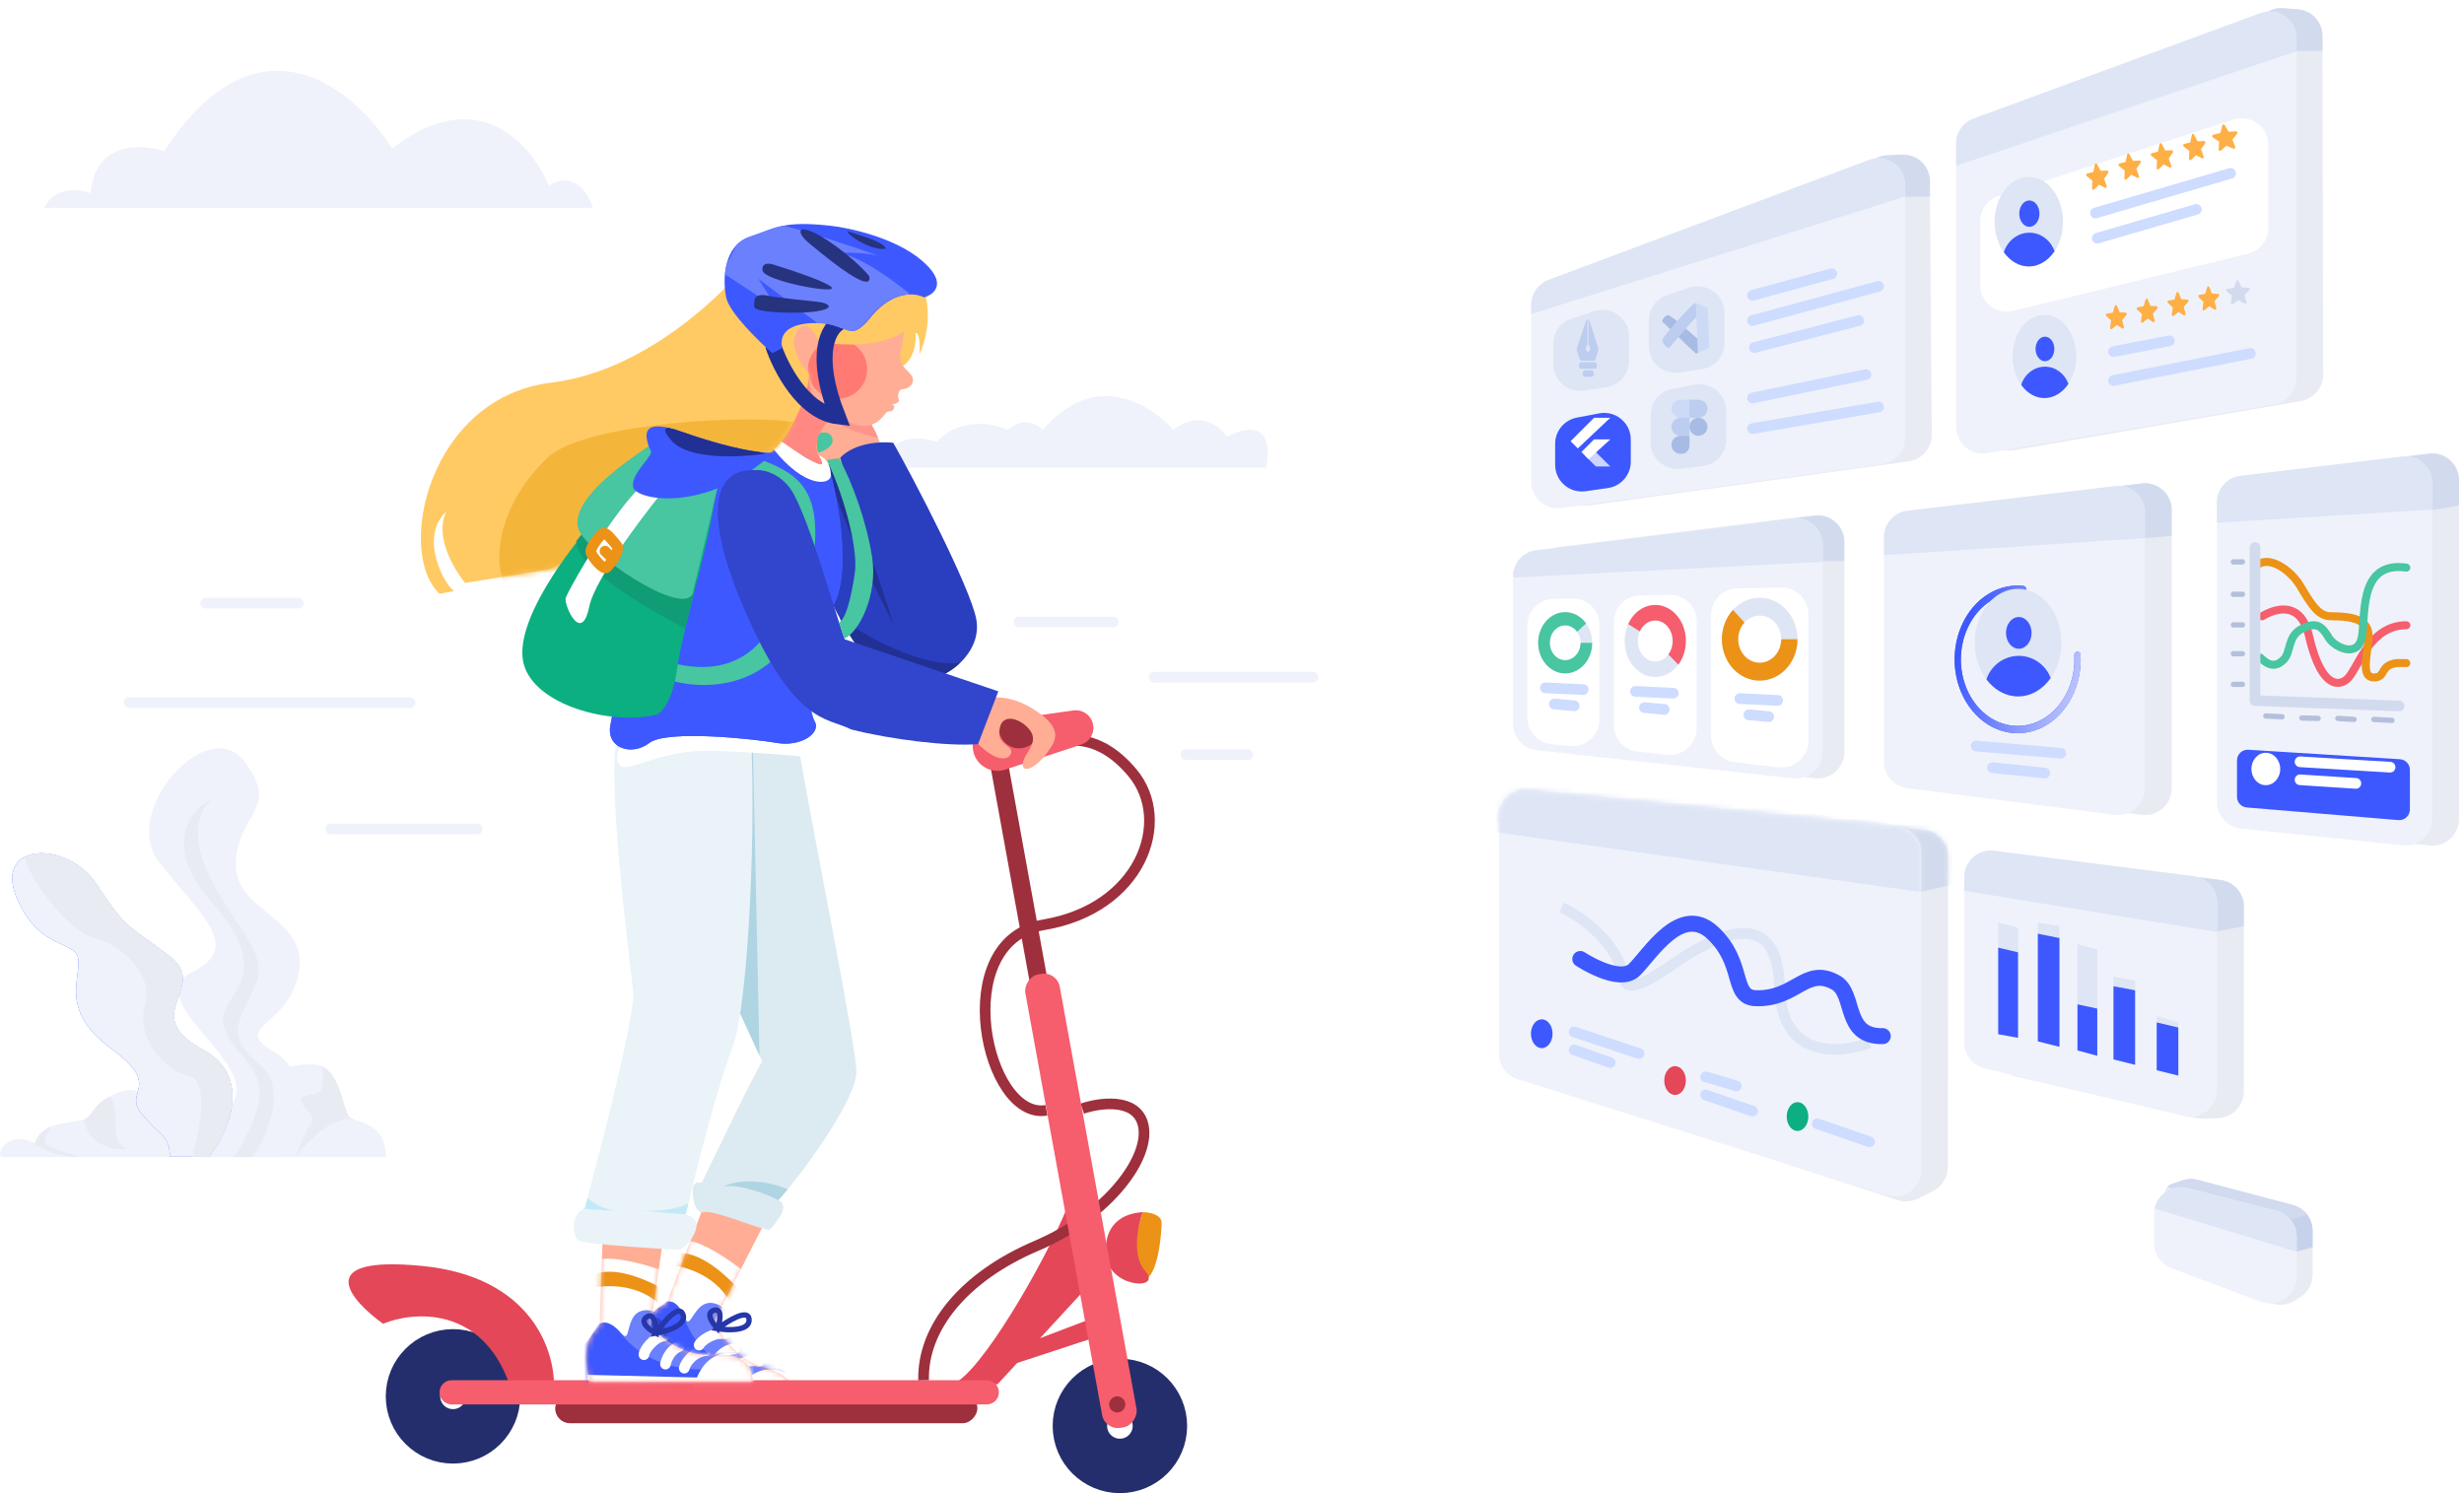 <svg width="462" height="280" viewBox="0 0 462 280" fill="none" xmlns="http://www.w3.org/2000/svg">
<path d="M420.725 204.669V169.981C420.725 167.459 418.846 165.332 416.343 165.02L377.914 160.229C374.816 159.843 372.126 162.358 372.303 165.475L374.113 197.278C374.239 199.498 375.817 201.368 377.984 201.867L411.833 209.655C412.267 209.755 412.713 209.796 413.159 209.778L415.929 209.664C418.609 209.555 420.725 207.35 420.725 204.669Z" fill="#E8EBF2"/>
<path fill-rule="evenodd" clip-rule="evenodd" d="M402.412 163.284C403.146 164.146 411.339 171.14 415.53 174.686L420.726 173.696V169.983C420.726 167.46 418.848 165.333 416.345 165.021L402.412 163.284Z" fill="#D2DBEE"/>
<path d="M415.686 204.424V169.281C415.686 166.764 413.815 164.64 411.319 164.321L373.922 159.547C370.934 159.165 368.289 161.494 368.289 164.507V195.473C368.289 197.786 369.876 199.797 372.125 200.336L409.522 209.287C412.665 210.039 415.686 207.656 415.686 204.424Z" fill="#EFF2FA"/>
<path fill-rule="evenodd" clip-rule="evenodd" d="M415.686 174.771L368.289 167.033V164.506C368.289 161.494 370.934 159.165 373.922 159.547L411.319 164.321C413.815 164.639 415.686 166.764 415.686 169.28V174.771Z" fill="#DEE5F5"/>
<path d="M374.668 172.996L378.383 174.009V194.609L374.668 193.934V172.996Z" fill="#DEE5F5"/>
<path d="M382.098 172.996L386.15 173.671V196.298L382.098 195.285V172.996Z" fill="#DEE5F5"/>
<path d="M389.527 177.048L393.242 178.062V197.986L389.527 196.973V177.048Z" fill="#DEE5F5"/>
<path d="M396.281 183.127L400.334 183.919V199.675L396.281 198.662V183.127Z" fill="#DEE5F5"/>
<path d="M404.386 190.557L408.439 191.707V201.701L404.386 200.688V190.557Z" fill="#DEE5F5"/>
<path fill-rule="evenodd" clip-rule="evenodd" d="M378.379 178.579L374.664 177.705V193.935L378.379 194.611V178.579ZM386.146 175.902L382.094 175.091V195.286L386.146 196.299V175.902ZM393.238 189.135V197.988L389.523 196.975V188.339L393.238 189.135ZM400.33 185.704L396.277 184.944V198.663L400.33 199.676V185.704ZM408.435 192.684V201.702L404.382 200.689V191.73L408.435 192.684Z" fill="#3D58FF"/>
<path d="M433.617 239.029V230.789C433.617 228.521 432.09 226.536 429.897 225.956L412.097 221.244C411.155 220.995 410.161 221.026 409.236 221.334L407.243 221.999C406.294 222.315 405.725 223.283 405.91 224.265L408.033 235.564C408.365 237.331 409.62 238.784 411.321 239.369L425.96 244.402C427.386 244.892 428.957 244.713 430.235 243.913L431.267 243.268C432.729 242.355 433.617 240.752 433.617 239.029Z" fill="#E8EBF2"/>
<path fill-rule="evenodd" clip-rule="evenodd" d="M432.193 227.294L428.891 227.954L430.579 234.708L433.619 233.879V230.79C433.619 229.448 433.084 228.205 432.193 227.294Z" fill="#C6D2EB"/>
<path fill-rule="evenodd" clip-rule="evenodd" d="M432.612 227.783C431.954 226.91 431.011 226.252 429.897 225.957L412.097 221.245C411.155 220.996 410.161 221.027 409.236 221.335L407.243 222C406.864 222.126 406.546 222.356 406.312 222.649L429.903 228.63L432.612 227.783Z" fill="#D1DAEF"/>
<path d="M430.623 239.432V231.893C430.623 229.607 429.073 227.612 426.857 227.048L410.134 222.788C406.973 221.983 403.9 224.371 403.9 227.633V233.121C403.9 235.202 405.188 237.065 407.134 237.799L423.858 244.11C427.128 245.344 430.623 242.928 430.623 239.432Z" fill="#EFF2FA"/>
<path fill-rule="evenodd" clip-rule="evenodd" d="M430.625 234.749L404 226.631C404.549 223.9 407.307 222.064 410.136 222.784L426.859 227.044C429.074 227.608 430.625 229.603 430.625 231.889V234.749Z" fill="#DEE5F5"/>
<path d="M461.064 153.578V90.033C461.064 87.036 458.446 84.712 455.47 85.069L425.133 88.701C422.619 89.001 420.727 91.134 420.727 93.665V150.416C420.727 152.977 422.662 155.123 425.209 155.389L455.546 158.552C458.497 158.859 461.064 156.545 461.064 153.578Z" fill="#E8EBF2"/>
<path fill-rule="evenodd" clip-rule="evenodd" d="M461.057 94.828L456.048 95.663L447.928 85.971L455.463 85.069C458.439 84.713 461.057 87.037 461.057 90.034V94.828Z" fill="#D2DBEE"/>
<path d="M456.021 153.539V90.591C456.021 87.596 453.406 85.273 450.432 85.626L420.094 89.229C417.579 89.527 415.684 91.66 415.684 94.194V150.402C415.684 152.964 417.621 155.112 420.17 155.375L450.507 158.512C453.456 158.817 456.021 156.503 456.021 153.539Z" fill="#EFF2FA"/>
<path fill-rule="evenodd" clip-rule="evenodd" d="M456.019 95.556L415.682 98.019V94.194C415.682 91.66 417.576 89.527 420.092 89.229L450.429 85.626C453.404 85.273 456.019 87.596 456.019 90.591V95.556Z" fill="#DEE5F5"/>
<path d="M424.164 115.562C426.19 114.323 431.323 112.252 432.944 119.276C434.971 128.057 438.01 129.07 440.036 127.381C442.063 125.693 444.089 117.25 451.181 117.25" stroke="#F65D6D" stroke-width="1.5" stroke-linecap="round" stroke-linejoin="round"/>
<path d="M423.488 105.767C425.852 104.304 429.635 107.118 431.256 109.82C433.282 113.197 434.633 115.561 436.997 115.561C442.062 115.561 444.426 116.574 444.089 119.951C443.751 123.328 442.738 127.043 445.102 127.043C447.466 127.043 446.115 124.679 449.492 124.341H451.18" stroke="#EC9216" stroke-width="1.5" stroke-linecap="round" stroke-linejoin="round"/>
<path d="M423.824 123.327C425.738 125.241 427.02 124.859 428.214 123.665C429.565 122.314 428.89 119.275 431.592 117.924C434.293 116.573 435.267 117.296 436.657 119.613C437.67 121.301 441.723 123.327 442.736 119.95C443.749 116.573 441.723 105.091 451.179 106.442" stroke="#48C5A1" stroke-width="1.5" stroke-linecap="round" stroke-linejoin="round"/>
<path d="M422.814 102.663V131.369L449.831 132.382" stroke="#D2DBEE" stroke-width="2" stroke-linecap="round" stroke-linejoin="round"/>
<path d="M418.762 128.33H420.45M418.762 122.589H420.45M418.762 117.186H420.45M418.762 111.445H420.45M418.762 105.366H420.45" stroke="#B4C0DB" stroke-linecap="round"/>
<path d="M424.84 134.258L427.879 134.409M431.594 134.641L434.646 134.716M438.348 134.716L441.388 134.911M445.102 134.911L448.504 135.084" stroke="#B4C0DB" stroke-linecap="round"/>
<g filter="url(#filter0_d_362_1244)">
<path d="M419.438 140.589C419.438 139.436 420.411 138.521 421.562 138.593L449.982 140.369C451.036 140.435 451.858 141.309 451.858 142.365V149.795C451.858 150.965 450.857 151.885 449.691 151.788L421.271 149.42C420.235 149.333 419.438 148.467 419.438 147.427V140.589Z" fill="#3D58FF"/>
</g>
<ellipse cx="424.84" cy="144.202" rx="2.702" ry="3.039" fill="white"/>
<path d="M431.258 142.852L448.143 143.865M431.258 146.229L441.727 146.904" stroke="white" stroke-width="2" stroke-linecap="round"/>
<path d="M407.193 147.84V95.621C407.193 92.624 404.575 90.301 401.6 90.656L362.691 95.307C360.177 95.608 358.284 97.74 358.284 100.272V142.785C358.284 145.298 360.149 147.42 362.64 147.744L401.549 152.799C404.541 153.187 407.193 150.858 407.193 147.84Z" fill="#E8EBF2"/>
<path fill-rule="evenodd" clip-rule="evenodd" d="M407.189 100.487L400.259 101.065L387.088 92.96C388.093 92.686 389.374 92.333 390.715 91.958L401.596 90.657C404.572 90.302 407.189 92.626 407.189 95.622V100.487Z" fill="#D2DBEE"/>
<path d="M402.15 147.846V96.133C402.15 93.138 399.536 90.815 396.562 91.167L357.653 95.78C355.137 96.079 353.241 98.212 353.241 100.746V142.832C353.241 145.347 355.108 147.47 357.602 147.791L396.511 152.805C399.502 153.191 402.15 150.861 402.15 147.846Z" fill="#EFF2FA"/>
<path fill-rule="evenodd" clip-rule="evenodd" d="M402.149 100.912L353.314 104.104L353.24 103.734V100.749C353.24 98.215 355.135 96.082 357.652 95.784L396.561 91.171C399.535 90.818 402.149 93.141 402.149 96.136V100.912Z" fill="#DEE5F5"/>
<g filter="url(#filter1_d_362_1244)">
<path d="M379.927 107.596C379.972 107.233 379.724 106.897 379.361 106.859C377.131 106.626 374.885 107.139 372.887 108.348C370.697 109.673 368.914 111.767 367.79 114.338C366.666 116.908 366.256 119.826 366.618 122.683C366.98 125.54 368.096 128.193 369.809 130.27C371.522 132.347 373.746 133.745 376.171 134.268C378.596 134.791 381.1 134.412 383.332 133.185C385.564 131.958 387.412 129.944 388.618 127.425C389.74 125.083 390.254 122.413 390.104 119.742C390.086 119.411 389.786 119.173 389.458 119.215C389.144 119.255 388.921 119.536 388.938 119.852C389.069 122.252 388.606 124.65 387.598 126.754C386.511 129.024 384.846 130.839 382.835 131.944C380.823 133.05 378.568 133.391 376.383 132.92C374.198 132.449 372.194 131.19 370.65 129.318C369.107 127.446 368.102 125.056 367.776 122.482C367.449 119.908 367.819 117.279 368.832 114.963C369.844 112.646 371.45 110.759 373.424 109.565C375.186 108.499 377.163 108.034 379.132 108.212C379.519 108.247 379.88 107.982 379.927 107.596Z" fill="#3D58FF"/>
<path d="M379.927 107.596C379.972 107.233 379.724 106.897 379.361 106.859C377.131 106.626 374.885 107.139 372.887 108.348C370.697 109.673 368.914 111.767 367.79 114.338C366.666 116.908 366.256 119.826 366.618 122.683C366.98 125.54 368.096 128.193 369.809 130.27C371.522 132.347 373.746 133.745 376.171 134.268C378.596 134.791 381.1 134.412 383.332 133.185C385.564 131.958 387.412 129.944 388.618 127.425C389.74 125.083 390.254 122.413 390.104 119.742C390.086 119.411 389.786 119.173 389.458 119.215C389.144 119.255 388.921 119.536 388.938 119.852C389.069 122.252 388.606 124.65 387.598 126.754C386.511 129.024 384.846 130.839 382.835 131.944C380.823 133.05 378.568 133.391 376.383 132.92C374.198 132.449 372.194 131.19 370.65 129.318C369.107 127.446 368.102 125.056 367.776 122.482C367.449 119.908 367.819 117.279 368.832 114.963C369.844 112.646 371.45 110.759 373.424 109.565C375.186 108.499 377.163 108.034 379.132 108.212C379.519 108.247 379.88 107.982 379.927 107.596Z" fill="url(#paint0_linear_362_1244)"/>
</g>
<ellipse cx="378.389" cy="120.505" rx="8.127" ry="10.089" fill="#DEE5F5"/>
<ellipse cx="378.523" cy="118.686" rx="2.398" ry="2.977" fill="#3D58FF"/>
<path d="M372.455 127.397C373.301 124.835 375.699 122.987 378.524 122.987C381.258 122.987 383.591 124.717 384.506 127.151C383.016 129.262 380.829 130.595 378.391 130.595C376.049 130.595 373.938 129.365 372.455 127.397Z" fill="#3D58FF"/>
<path d="M370.543 139.899L386.415 141.25M373.582 143.952L383.376 144.965" stroke="#CDDCFF" stroke-width="2" stroke-linecap="round"/>
<path d="M435.591 70.259L435.462 6.723C435.456 4.12 433.455 1.957 430.86 1.749L428.13 1.531C427.392 1.472 426.65 1.577 425.958 1.84L375.043 21.154C373.101 21.89 371.816 23.751 371.816 25.828V79.484C371.816 82.583 374.606 84.935 377.661 84.412L431.435 75.197C433.84 74.785 435.596 72.698 435.591 70.259Z" fill="#E8EBF2"/>
<path fill-rule="evenodd" clip-rule="evenodd" d="M435.466 9.546H430.384L427.007 6.507L425.592 1.977L425.957 1.839C426.649 1.576 427.391 1.471 428.129 1.53L430.859 1.748C433.453 1.956 435.455 4.119 435.46 6.722L435.466 9.546Z" fill="#D2DBEE"/>
<path d="M430.557 70.906V7.165C430.557 3.688 427.095 1.272 423.832 2.472L370.048 22.242C368.081 22.965 366.773 24.839 366.773 26.935V80.048C366.773 83.144 369.558 85.496 372.611 84.977L426.394 75.836C428.798 75.427 430.557 73.345 430.557 70.906Z" fill="#EFF2FA"/>
<path fill-rule="evenodd" clip-rule="evenodd" d="M430.555 9.621L366.771 31.087V26.935C366.771 24.839 368.079 22.965 370.046 22.242L423.83 2.472C427.094 1.272 430.555 3.688 430.555 7.165V9.621Z" fill="#DEE5F5"/>
<g filter="url(#filter2_d_362_1244)">
<path d="M371.285 37.493C371.285 35.327 372.68 33.407 374.74 32.738L418.773 18.427C422.004 17.377 425.319 19.785 425.319 23.182V38.713C425.319 41.019 423.742 43.025 421.503 43.571L377.469 54.304C374.321 55.072 371.285 52.687 371.285 49.446V37.493Z" fill="white"/>
</g>
<ellipse cx="380.403" cy="41.576" rx="6.416" ry="8.391" fill="#DEE5F5"/>
<ellipse cx="380.507" cy="40.063" rx="1.893" ry="2.476" fill="#3D58FF"/>
<path d="M375.719 47.305C376.387 45.174 378.28 43.637 380.51 43.637C382.669 43.637 384.511 45.076 385.233 47.101C384.057 48.856 382.33 49.965 380.405 49.965C378.556 49.965 376.89 48.942 375.719 47.305Z" fill="#3D58FF"/>
<ellipse cx="383.332" cy="66.841" rx="5.969" ry="7.805" fill="#DEE5F5"/>
<ellipse cx="383.429" cy="65.433" rx="1.761" ry="2.303" fill="#3D58FF"/>
<path d="M378.975 72.173C379.596 70.19 381.357 68.76 383.432 68.76C385.44 68.76 387.153 70.099 387.825 71.982C386.731 73.615 385.125 74.646 383.334 74.646C381.614 74.646 380.064 73.695 378.975 72.173Z" fill="#3D58FF"/>
<path d="M395.309 32.139C395.266 32.042 395.18 31.982 395.091 31.986L393.865 32.037L393.188 30.778C393.138 30.686 393.049 30.635 392.96 30.648C392.871 30.662 392.8 30.737 392.78 30.84L392.503 32.242L391.317 32.554C391.23 32.577 391.166 32.66 391.154 32.765C391.141 32.87 391.183 32.976 391.261 33.036L392.316 33.852L392.259 35.304C392.255 35.411 392.305 35.513 392.387 35.565C392.431 35.593 392.479 35.602 392.525 35.596C392.564 35.59 392.601 35.571 392.633 35.541L393.561 34.643L394.712 35.228C394.797 35.271 394.892 35.251 394.954 35.178C395.017 35.105 395.035 34.993 395 34.892L394.518 33.521L395.286 32.43C395.343 32.35 395.352 32.236 395.309 32.139Z" fill="#FEAF45"/>
<path d="M401.369 30.259C401.327 30.162 401.241 30.102 401.151 30.106L399.926 30.157L399.249 28.898C399.199 28.806 399.109 28.755 399.02 28.768C398.931 28.781 398.861 28.857 398.84 28.959L398.564 30.362L397.378 30.674C397.291 30.697 397.227 30.78 397.214 30.884C397.202 30.989 397.244 31.096 397.321 31.156L398.376 31.972L398.32 33.424C398.316 33.531 398.366 33.633 398.447 33.685C398.491 33.712 398.539 33.722 398.585 33.715C398.625 33.709 398.662 33.691 398.693 33.661L399.622 32.763L400.773 33.348C400.857 33.391 400.952 33.371 401.015 33.298C401.078 33.225 401.095 33.113 401.06 33.012L400.579 31.64L401.347 30.55C401.403 30.47 401.412 30.356 401.369 30.259Z" fill="#FEAF45"/>
<path d="M407.432 28.326C407.389 28.229 407.303 28.169 407.214 28.173L405.988 28.224L405.311 26.965C405.261 26.872 405.172 26.821 405.083 26.835C404.994 26.848 404.923 26.923 404.903 27.026L404.627 28.428L403.44 28.741C403.353 28.764 403.289 28.846 403.277 28.951C403.264 29.056 403.306 29.163 403.384 29.223L404.439 30.039L404.382 31.491C404.378 31.598 404.428 31.7 404.51 31.751C404.554 31.779 404.602 31.789 404.648 31.782C404.687 31.776 404.725 31.758 404.756 31.727L405.684 30.829L406.835 31.415C406.92 31.457 407.015 31.438 407.078 31.365C407.14 31.292 407.158 31.179 407.123 31.078L406.641 29.707L407.409 28.617C407.466 28.537 407.475 28.423 407.432 28.326Z" fill="#FEAF45"/>
<path d="M413.489 26.594C413.446 26.498 413.36 26.438 413.27 26.441L412.045 26.492L411.368 25.233C411.318 25.141 411.228 25.09 411.139 25.103C411.05 25.117 410.98 25.192 410.959 25.295L410.683 26.697L409.497 27.009C409.41 27.032 409.346 27.115 409.333 27.22C409.321 27.325 409.363 27.432 409.44 27.492L410.495 28.308L410.439 29.76C410.435 29.866 410.485 29.969 410.567 30.02C410.61 30.048 410.659 30.058 410.704 30.051C410.744 30.045 410.781 30.027 410.813 29.996L411.741 29.098L412.892 29.683C412.976 29.726 413.071 29.707 413.134 29.634C413.197 29.56 413.215 29.448 413.179 29.347L412.698 27.976L413.466 26.886C413.522 26.806 413.531 26.691 413.489 26.594Z" fill="#FEAF45"/>
<path d="M419.502 24.773C419.455 24.677 419.359 24.619 419.258 24.624L417.871 24.699L417.13 23.45C417.076 23.358 416.975 23.309 416.874 23.324C416.773 23.339 416.692 23.416 416.667 23.52L416.327 24.932L414.979 25.268C414.88 25.293 414.806 25.377 414.79 25.483C414.774 25.588 414.819 25.695 414.906 25.753L416.083 26.551L415.99 28.008C415.984 28.115 416.038 28.217 416.129 28.267C416.179 28.294 416.233 28.303 416.285 28.295C416.329 28.288 416.372 28.269 416.408 28.238L417.476 27.319L418.766 27.883C418.861 27.924 418.969 27.903 419.041 27.828C419.113 27.754 419.136 27.641 419.098 27.54L418.58 26.175L419.471 25.066C419.536 24.985 419.548 24.87 419.502 24.773Z" fill="#FEAF45"/>
<path d="M398.757 58.786C398.726 58.693 398.652 58.63 398.568 58.625L397.429 58.563L396.914 57.338C396.876 57.248 396.798 57.192 396.714 57.197C396.63 57.201 396.558 57.265 396.53 57.358L396.15 58.632L395.024 58.816C394.941 58.829 394.874 58.9 394.853 58.996C394.833 59.092 394.862 59.195 394.928 59.257L395.833 60.107L395.652 61.446C395.638 61.545 395.676 61.644 395.747 61.699C395.785 61.728 395.828 61.742 395.871 61.739C395.908 61.737 395.945 61.724 395.976 61.699L396.916 60.95L397.93 61.593C398.004 61.641 398.094 61.631 398.158 61.569C398.223 61.507 398.249 61.404 398.226 61.308L397.902 59.995L398.71 59.054C398.769 58.985 398.788 58.88 398.757 58.786Z" fill="#FEAF45"/>
<path d="M404.534 57.584C404.503 57.49 404.429 57.427 404.345 57.423L403.206 57.361L402.691 56.135C402.653 56.045 402.575 55.99 402.491 55.994C402.408 55.999 402.335 56.062 402.308 56.156L401.927 57.43L400.801 57.613C400.718 57.627 400.652 57.698 400.631 57.794C400.61 57.89 400.639 57.992 400.706 58.055L401.61 58.904L401.429 60.244C401.416 60.342 401.453 60.441 401.524 60.496C401.562 60.526 401.606 60.539 401.649 60.537C401.686 60.535 401.722 60.521 401.754 60.496L402.693 59.747L403.707 60.391C403.781 60.438 403.871 60.429 403.936 60.367C404 60.304 404.027 60.202 404.003 60.105L403.679 58.793L404.487 57.851C404.547 57.782 404.565 57.677 404.534 57.584Z" fill="#FEAF45"/>
<path d="M410.319 56.332C410.288 56.239 410.214 56.175 410.131 56.171L408.991 56.109L408.476 54.883C408.438 54.793 408.36 54.738 408.276 54.742C408.193 54.747 408.121 54.81 408.093 54.904L407.712 56.178L406.586 56.361C406.503 56.375 406.437 56.446 406.416 56.542C406.395 56.638 406.425 56.741 406.491 56.803L407.395 57.652L407.214 58.992C407.201 59.09 407.238 59.19 407.309 59.244C407.347 59.274 407.391 59.288 407.434 59.285C407.471 59.283 407.507 59.27 407.539 59.244L408.478 58.495L409.492 59.139C409.567 59.186 409.656 59.177 409.721 59.115C409.786 59.053 409.812 58.95 409.788 58.853L409.464 57.541L410.273 56.6C410.332 56.531 410.35 56.425 410.319 56.332Z" fill="#FEAF45"/>
<path d="M416.085 55.269C416.054 55.175 415.98 55.112 415.896 55.108L414.757 55.046L414.242 53.82C414.204 53.73 414.126 53.675 414.042 53.679C413.958 53.684 413.886 53.747 413.858 53.841L413.478 55.115L412.352 55.298C412.269 55.312 412.202 55.383 412.181 55.479C412.161 55.575 412.19 55.677 412.257 55.74L413.161 56.589L412.98 57.929C412.967 58.027 413.004 58.126 413.075 58.181C413.113 58.211 413.157 58.224 413.2 58.222C413.236 58.22 413.273 58.206 413.305 58.181L414.244 57.432L415.258 58.076C415.332 58.123 415.422 58.114 415.487 58.051C415.551 57.989 415.578 57.887 415.554 57.79L415.23 56.478L416.038 55.536C416.097 55.467 416.116 55.362 416.085 55.269Z" fill="#FEAF45"/>
<path d="M421.814 54.117C421.78 54.024 421.696 53.961 421.602 53.957L420.311 53.904L419.736 52.681C419.693 52.591 419.605 52.537 419.51 52.542C419.415 52.547 419.333 52.611 419.301 52.705L418.86 53.982L417.582 54.173C417.488 54.188 417.412 54.259 417.388 54.355C417.364 54.452 417.396 54.554 417.471 54.616L418.49 55.459L418.275 56.8C418.26 56.899 418.301 56.998 418.381 57.052C418.424 57.082 418.473 57.095 418.522 57.092C418.564 57.09 418.605 57.076 418.642 57.05L419.712 56.294L420.857 56.931C420.941 56.978 421.042 56.968 421.116 56.905C421.19 56.843 421.22 56.74 421.194 56.644L420.837 55.333L421.759 54.385C421.827 54.316 421.849 54.211 421.814 54.117Z" fill="#D2DBEE"/>
<path d="M392.9 39.94L418.229 32.51M393.238 44.668L411.812 39.264" stroke="#CDDCFF" stroke-width="2" stroke-linecap="round"/>
<path d="M396.277 65.943L406.746 63.916M396.277 71.346L421.943 66.281" stroke="#CDDCFF" stroke-width="2" stroke-linecap="round"/>
<path d="M362.202 81.53L361.88 37.901C361.855 34.545 358.596 32.166 355.392 33.165L295.66 51.783C293.571 52.434 292.148 54.368 292.148 56.557V89.843C292.148 92.876 294.826 95.211 297.831 94.797L357.885 86.52C360.373 86.177 362.221 84.042 362.202 81.53Z" fill="#E8EBF2"/>
<path fill-rule="evenodd" clip-rule="evenodd" d="M361.892 36.895H357.107L292.604 54.216C293.133 53.056 294.098 52.115 295.337 51.632L352.271 29.436C352.789 29.233 353.338 29.119 353.895 29.098L356.679 28.991C359.5 28.882 361.851 31.129 361.871 33.952L361.892 36.895Z" fill="#D2DBEE"/>
<path d="M357.195 82.11V34.688C357.195 31.199 353.712 28.782 350.443 30.005L290.357 52.483C288.404 53.214 287.109 55.081 287.109 57.166V90.323C287.109 93.353 289.784 95.687 292.786 95.277L352.872 87.064C355.349 86.725 357.195 84.609 357.195 82.11Z" fill="#EFF2FA"/>
<path fill-rule="evenodd" clip-rule="evenodd" d="M287.202 58.853L357.108 36.902L357.196 36.449V34.688C357.196 31.198 353.712 28.782 350.444 30.004L290.357 52.483C288.404 53.214 287.109 55.08 287.109 57.166V58.899L287.202 58.853Z" fill="#DEE5F5"/>
<path d="M291.25 64.48C291.25 62.328 292.627 60.417 294.669 59.736L298.853 58.342C302.09 57.262 305.434 59.672 305.434 63.085V67.684C305.434 70.172 303.604 72.282 301.141 72.633L296.957 73.231C293.945 73.662 291.25 71.324 291.25 68.281V64.48Z" fill="#DEE5F5"/>
<g filter="url(#filter3_d_362_1244)">
<path d="M291.59 81.224C291.59 78.823 293.296 76.761 295.654 76.312L299.838 75.515C302.919 74.928 305.774 77.29 305.774 80.427V84.57C305.774 87.058 303.944 89.168 301.481 89.519L297.297 90.117C294.285 90.547 291.59 88.21 291.59 85.167V81.224Z" fill="#3D58FF"/>
</g>
<path d="M299.214 87.466L297.188 85.439L298.876 84.426L301.915 87.466H299.214Z" fill="#CDD4FF"/>
<path d="M298.877 78.348L294.486 82.738L295.837 84.089L301.916 78.348H298.877Z" fill="white"/>
<path d="M296.513 84.764L298.877 82.4H301.916L297.863 86.115L296.513 84.764Z" fill="white"/>
<path d="M309.15 60.09C309.15 57.938 310.528 56.027 312.569 55.347L316.753 53.952C319.991 52.873 323.334 55.283 323.334 58.696V64.307C323.334 66.796 321.504 68.905 319.041 69.257L314.857 69.855C311.845 70.285 309.15 67.948 309.15 64.905V60.09Z" fill="#DEE5F5"/>
<path d="M311.765 60.427C311.389 60.171 312.11 59.244 312.721 59.097C313.268 58.966 317.154 62.596 319.378 64.487L319.448 64.816L318.963 65.627L318.052 66.343C316.079 64.623 312.241 60.751 311.765 60.427Z" fill="#A8BBE4"/>
<path d="M313.06 65.175C312.762 65.526 311.739 64.499 311.71 63.825C311.683 63.221 315.531 58.903 317.64 56.895L317.953 56.881L318.967 58.527C317.057 60.301 313.438 64.731 313.06 65.175Z" fill="#BDCDF0"/>
<path d="M317.969 57.219C317.957 56.949 317.745 56.891 317.641 56.895C317.88 56.615 319.441 57.38 320.192 57.798L320.517 65.22L318.055 66.342C318.055 66.342 318.358 66.104 318.353 65.991L317.969 57.219Z" fill="#CDDAF6"/>
<path d="M309.49 77.847C309.49 75.447 311.196 73.385 313.555 72.936L317.738 72.139C320.82 71.552 323.674 73.914 323.674 77.05V82.44C323.674 84.973 321.78 87.106 319.265 87.405L315.081 87.903C312.107 88.258 309.49 85.934 309.49 82.939V77.847Z" fill="#DEE5F5"/>
<rect x="313.396" y="74.971" width="6.079" height="3.377" rx="1.689" fill="#CDDAF6"/>
<path d="M313.396 80.037C313.396 79.104 314.152 78.348 315.085 78.348H316.774V81.725H315.085C314.152 81.725 313.396 80.969 313.396 80.037Z" fill="#BDCDF0"/>
<path d="M320.154 76.659C320.154 75.727 319.398 74.971 318.466 74.971H316.777V78.348H318.466C319.398 78.348 320.154 77.592 320.154 76.659Z" fill="#BDCDF0"/>
<path d="M313.396 83.413C313.396 82.48 314.152 81.724 315.085 81.724H316.774V83.567C316.774 84.414 316.086 85.102 315.239 85.102H315.085C314.152 85.102 313.396 84.346 313.396 83.413Z" fill="#A7BBE4"/>
<circle cx="318.462" cy="80.037" r="1.689" fill="#A7BBE4"/>
<path d="M297.641 59.863C297.534 59.896 297.441 60.002 297.39 60.153L295.687 65.221C295.629 65.394 295.628 65.599 295.685 65.772L296.183 67.294C296.25 67.501 296.389 67.632 296.54 67.632H298.834C298.989 67.632 299.131 67.494 299.196 67.278L299.658 65.759C299.709 65.593 299.707 65.4 299.655 65.235L298.04 60.164C297.999 60.034 297.927 59.936 297.841 59.887V64.752C298.013 64.82 298.14 65.059 298.14 65.343C298.14 65.68 297.962 65.954 297.741 65.954C297.52 65.954 297.342 65.68 297.342 65.343C297.342 65.059 297.469 64.82 297.641 64.752V59.863Z" fill="#BDCDF0"/>
<path d="M296.044 68.547C296.044 68.21 296.222 67.937 296.443 67.937H299.039C299.26 67.937 299.438 68.21 299.438 68.547C299.438 68.884 299.26 69.157 299.039 69.157H296.443C296.222 69.157 296.044 68.884 296.044 68.547Z" fill="#BDCDF0"/>
<path d="M296.737 70.059C296.737 69.722 296.916 69.449 297.137 69.449H298.435C298.655 69.449 298.834 69.722 298.834 70.059C298.834 70.396 298.655 70.669 298.435 70.669H297.137C296.916 70.669 296.737 70.396 296.737 70.059Z" fill="#BDCDF0"/>
<path d="M328.594 60.112L352.233 53.695M328.931 65.177L348.519 60.112M328.594 74.633L349.869 70.243M328.594 80.374L352.233 76.322M328.594 55.384L343.453 51.331" stroke="#CDDCFF" stroke-width="2" stroke-linecap="round"/>
<path d="M345.82 140.977V101.57C345.82 98.563 343.186 96.236 340.202 96.608L292.116 102.599C289.613 102.911 287.734 105.038 287.734 107.56V135.628C287.734 138.176 289.65 140.316 292.182 140.598L340.268 145.947C343.23 146.276 345.82 143.958 345.82 140.977Z" fill="#E8EBF2"/>
<path fill-rule="evenodd" clip-rule="evenodd" d="M329.556 98.036L340.212 96.733C343.192 96.369 345.818 98.694 345.818 101.696V105.226H341.582C338.293 103.297 332.78 100.032 329.556 98.036Z" fill="#D2DBEE"/>
<path d="M341.768 140.985V102.235C341.768 99.232 339.139 96.906 336.158 97.272L288.072 103.183C285.565 103.491 283.682 105.62 283.682 108.146V135.707C283.682 138.258 285.601 140.399 288.136 140.677L336.222 145.955C339.182 146.28 341.768 143.962 341.768 140.985Z" fill="#EFF2FA"/>
<path fill-rule="evenodd" clip-rule="evenodd" d="M341.766 105.348L283.803 108.306L283.701 107.697C283.912 105.376 285.717 103.481 288.071 103.191L336.156 97.281C339.137 96.915 341.766 99.241 341.766 102.244V105.348Z" fill="#DEE5F5"/>
<g filter="url(#filter4_d_362_1244)">
<path d="M286.383 115.31C286.383 112.597 288.545 110.38 291.256 110.311L294.765 110.222C297.575 110.151 299.891 112.41 299.891 115.221V132.926C299.891 135.887 297.331 138.2 294.385 137.9L290.877 137.543C288.324 137.283 286.383 135.134 286.383 132.569V115.31Z" fill="white"/>
<path d="M298.539 118.535C298.539 117.039 298.024 115.601 297.103 114.529C296.181 113.457 294.927 112.836 293.607 112.796C292.287 112.757 291.006 113.303 290.036 114.319C289.066 115.334 288.485 116.739 288.415 118.233C288.346 119.728 288.794 121.194 289.664 122.319C290.534 123.444 291.758 124.14 293.074 124.258C294.391 124.376 295.695 123.907 296.711 122.951C297.727 121.995 298.373 120.627 298.511 119.139L296.342 118.879C296.263 119.726 295.895 120.505 295.317 121.049C294.739 121.594 293.996 121.861 293.246 121.794C292.497 121.726 291.8 121.33 291.305 120.69C290.809 120.049 290.554 119.214 290.594 118.363C290.633 117.512 290.964 116.713 291.517 116.135C292.069 115.556 292.798 115.245 293.55 115.268C294.301 115.29 295.015 115.644 295.54 116.255C296.064 116.865 296.358 117.683 296.358 118.535H298.539Z" fill="#DEE5F5"/>
<path d="M298.539 118.535C298.539 119.888 298.118 121.198 297.349 122.233C296.58 123.268 295.513 123.962 294.337 124.192C293.16 124.423 291.95 124.175 290.919 123.493C289.888 122.81 289.103 121.737 288.702 120.462C288.301 119.188 288.311 117.794 288.728 116.526C289.146 115.259 289.946 114.199 290.986 113.535C292.026 112.87 293.239 112.643 294.412 112.894C295.586 113.144 296.643 113.857 297.398 114.905L295.708 116.468C295.278 115.871 294.676 115.466 294.008 115.323C293.34 115.18 292.649 115.31 292.057 115.688C291.465 116.066 291.01 116.67 290.772 117.391C290.534 118.113 290.529 118.907 290.757 119.632C290.985 120.358 291.432 120.969 292.019 121.358C292.606 121.746 293.295 121.887 293.965 121.756C294.635 121.625 295.242 121.23 295.68 120.641C296.118 120.051 296.358 119.306 296.358 118.535H298.539Z" fill="#48C5A1"/>
<path d="M289.76 126.978L296.852 127.315M291.448 130.017L295.163 130.355" stroke="#CDDCFF" stroke-width="2" stroke-linecap="round"/>
</g>
<g filter="url(#filter5_d_362_1244)">
<path d="M302.592 114.666C302.592 111.951 304.759 109.731 307.474 109.668L313.009 109.537C315.815 109.471 318.126 111.728 318.126 114.536V134.575C318.126 137.551 315.544 139.868 312.586 139.546L307.051 138.945C304.514 138.669 302.592 136.526 302.592 133.974V114.666Z" fill="white"/>
<path d="M316.099 118.198C316.099 116.437 315.515 114.747 314.471 113.485C313.427 112.224 312.005 111.493 310.509 111.446C309.013 111.4 307.561 112.043 306.462 113.237C305.363 114.432 304.704 116.085 304.625 117.843C304.546 119.601 305.054 121.326 306.041 122.65C307.027 123.974 308.414 124.792 309.905 124.931C311.397 125.07 312.876 124.518 314.027 123.393C315.178 122.268 315.91 120.659 316.067 118.908L313.609 118.602C313.519 119.599 313.102 120.515 312.447 121.156C311.792 121.796 310.95 122.111 310.1 122.032C309.251 121.952 308.461 121.486 307.9 120.733C307.338 119.979 307.049 118.997 307.094 117.996C307.139 116.995 307.514 116.054 308.14 115.374C308.766 114.693 309.593 114.327 310.444 114.354C311.296 114.38 312.105 114.797 312.7 115.515C313.294 116.233 313.627 117.196 313.627 118.198H316.099Z" fill="#DEE5F5"/>
<path d="M305.287 115.031C305.667 114.191 306.193 113.454 306.831 112.869C307.469 112.284 308.206 111.865 308.991 111.638C309.777 111.411 310.595 111.383 311.391 111.554C312.187 111.725 312.943 112.092 313.61 112.631C314.276 113.17 314.839 113.869 315.26 114.682C315.681 115.495 315.952 116.403 316.054 117.347C316.155 118.291 316.087 119.25 315.851 120.161C315.616 121.072 315.22 121.914 314.689 122.632L312.824 120.722C313.126 120.314 313.352 119.834 313.486 119.316C313.62 118.797 313.659 118.251 313.601 117.714C313.543 117.176 313.389 116.659 313.149 116.196C312.909 115.733 312.589 115.336 312.209 115.029C311.83 114.722 311.399 114.513 310.946 114.415C310.493 114.318 310.027 114.334 309.58 114.463C309.133 114.592 308.713 114.831 308.35 115.164C307.987 115.497 307.687 115.916 307.471 116.395L305.287 115.031Z" fill="#F65D6D"/>
<path d="M306.645 127.653L313.736 127.99M308.333 130.692L312.048 131.03" stroke="#CDDCFF" stroke-width="2" stroke-linecap="round"/>
</g>
<g filter="url(#filter6_d_362_1244)">
<path d="M320.826 113.343C320.826 110.622 323.002 108.401 325.722 108.344L333.958 108.172C336.76 108.114 339.062 110.369 339.062 113.171V136.907C339.062 139.894 336.461 142.214 333.494 141.874L325.257 140.932C322.733 140.642 320.826 138.505 320.826 135.964V113.343Z" fill="white"/>
<path d="M337.035 117.86C337.035 115.836 336.314 113.891 335.024 112.441C333.734 110.99 331.978 110.149 330.13 110.096C328.282 110.042 326.488 110.781 325.131 112.155C323.773 113.529 322.959 115.43 322.861 117.451C322.764 119.473 323.391 121.457 324.61 122.979C325.828 124.502 327.541 125.444 329.384 125.603C331.227 125.763 333.054 125.128 334.476 123.835C335.897 122.541 336.802 120.69 336.996 118.677L333.959 118.325C333.848 119.471 333.333 120.525 332.524 121.262C331.714 121.998 330.674 122.36 329.625 122.269C328.576 122.178 327.6 121.642 326.907 120.775C326.213 119.908 325.856 118.779 325.911 117.628C325.967 116.476 326.43 115.394 327.203 114.612C327.976 113.83 328.998 113.409 330.05 113.439C331.102 113.47 332.102 113.949 332.836 114.775C333.57 115.6 333.981 116.707 333.981 117.86H337.035Z" fill="#DEE5F5"/>
<path d="M337.035 117.86C337.035 119.138 336.748 120.395 336.198 121.522C335.648 122.648 334.853 123.609 333.883 124.318C332.914 125.028 331.799 125.465 330.639 125.59C329.478 125.715 328.307 125.525 327.229 125.036C326.152 124.547 325.201 123.775 324.461 122.788C323.721 121.8 323.215 120.628 322.988 119.376C322.76 118.123 322.818 116.828 323.157 115.605C323.495 114.383 324.104 113.271 324.929 112.368L327.088 114.733C326.619 115.247 326.272 115.881 326.08 116.576C325.887 117.272 325.854 118.01 325.983 118.723C326.113 119.436 326.401 120.104 326.822 120.666C327.243 121.228 327.785 121.668 328.398 121.946C329.012 122.224 329.678 122.333 330.339 122.261C331 122.19 331.635 121.941 332.187 121.537C332.739 121.133 333.191 120.586 333.504 119.945C333.817 119.303 333.981 118.587 333.981 117.86H337.035Z" fill="#EC9216"/>
<path d="M326.229 129.004L333.32 129.342M327.917 132.044L331.632 132.381" stroke="#CDDCFF" stroke-width="2" stroke-linecap="round"/>
</g>
<path d="M365.212 218.88L365.258 160.625C365.26 158.047 363.302 155.89 360.735 155.644L287.127 148.585C284.007 148.286 281.385 150.898 281.671 154.019L285.799 199.06C285.981 201.049 287.33 202.739 289.23 203.358L355.83 225.047C357.079 225.454 358.439 225.353 359.614 224.765L362.448 223.348C364.14 222.502 365.21 220.772 365.212 218.88Z" fill="#E8EBF2"/>
<mask id="mask0_362_1244" style="mask-type:alpha" maskUnits="userSpaceOnUse" x="281" y="148" width="85" height="78">
<path d="M365.161 218.873L365.207 160.624C365.209 158.046 363.25 155.888 360.683 155.643L286.791 148.581C283.671 148.283 281.049 150.896 281.336 154.016L285.479 199.055C285.662 201.046 287.013 202.736 288.914 203.353L355.759 225.049C357.005 225.453 358.36 225.353 359.533 224.768L362.391 223.344C364.087 222.499 365.159 220.768 365.161 218.873Z" fill="#E8EBF2"/>
</mask>
<g mask="url(#mask0_362_1244)">
<path d="M365.887 165.906L360.146 167.256L280.109 154.086L283.486 145.981L366.225 154.086L365.887 165.906Z" fill="#D2DBEE"/>
</g>
<path d="M360.221 219.405V159.912C360.221 157.341 358.271 155.189 355.712 154.937L286.55 148.109C283.608 147.818 281.059 150.129 281.059 153.084V197.599C281.059 199.782 282.474 201.712 284.555 202.368L353.717 224.174C356.939 225.19 360.221 222.784 360.221 219.405Z" fill="#EFF2FA"/>
<mask id="mask1_362_1244" style="mask-type:alpha" maskUnits="userSpaceOnUse" x="281" y="148" width="80" height="77">
<path d="M360.221 219.405V159.913C360.221 157.341 358.271 155.189 355.712 154.937L286.55 148.109C283.608 147.818 281.059 150.129 281.059 153.084V197.599C281.059 199.782 282.474 201.712 284.555 202.368L353.717 224.174C356.939 225.19 360.221 222.784 360.221 219.405Z" fill="#EFF2FA"/>
</mask>
<g mask="url(#mask1_362_1244)">
<path d="M364.873 167.932L278.42 155.775L281.122 145.306L364.873 155.775V167.932Z" fill="#DEE5F5"/>
</g>
<path d="M292.797 170.206C296.512 171.782 303.356 176.783 304.617 183.714C305.292 187.429 314.073 180.337 316.436 178.987C319.369 177.311 333.322 168.18 333.66 185.065C333.93 198.574 345.029 197.673 350.545 195.534" stroke="#DEE5F5" stroke-width="2"/>
<g filter="url(#filter7_d_362_1244)">
<path d="M293.305 176.833C293.305 176.833 300.58 181.651 303.437 178.86C306.384 175.98 312.147 166.279 318.181 171.972C324.215 177.666 321.535 184.054 326.231 184.187C333.778 184.401 335.525 178.109 341.18 181.239C344.966 183.334 342.534 191.468 350.016 191.297" stroke="#3D58FF" stroke-width="3" stroke-linecap="round" stroke-linejoin="round"/>
</g>
<ellipse cx="289.079" cy="193.845" rx="2.026" ry="2.702" fill="#3D58FF"/>
<path d="M295.158 193.508L307.316 197.561M295.158 196.885L301.912 199.249M319.811 201.951C320.081 201.951 323.751 203.076 325.552 203.639M319.811 205.328L328.591 208.367M340.749 210.731L350.542 214.108" stroke="#CDDCFF" stroke-width="2" stroke-linecap="round"/>
<ellipse cx="314.073" cy="202.626" rx="2.026" ry="2.702" fill="#E44758"/>
<ellipse cx="337.036" cy="209.38" rx="2.026" ry="2.702" fill="#0CAF80"/>
<path d="M230.079 81.889C237.945 77.856 238.231 84.074 237.39 87.688L166.043 87.688C166.648 81.234 172.682 81.805 175.623 82.898C180.061 78.057 186.38 79.368 188.985 80.629C191.809 78.007 194.532 79.536 195.54 80.629C205.221 69.133 215.877 75.839 219.995 80.629C224.835 76.797 228.734 79.872 230.079 81.889Z" fill="#EFF2FA"/>
<circle r="7.5" transform="matrix(-1 0 0 1 209.982 267.395)" stroke="#242E6C" stroke-width="10.211"/>
<circle r="7.5" transform="matrix(-1 0 0 1 84.936 261.849)" stroke="#242E6C" stroke-width="10.211"/>
<path d="M200.151 226.301C195.865 236.806 183.511 258.168 178.469 259.58C173.427 260.991 182.923 259.58 187.041 259.58L190.719 255.591L206.201 250.504L205.445 246.974L195.007 250.941L204.941 240.167L200.151 226.301Z" fill="#E44758"/>
<rect width="3.367" height="122.757" rx="1.683" transform="matrix(-0.984 0.179 0.179 0.984 188.057 137.811)" fill="#9D303C"/>
<path d="M133.997 247.636L144.533 226.995L132.677 224.265L124.934 244.531C120.519 246.216 119.986 251.453 119.914 253.738L148.773 263.625C149.76 259.965 148.342 257.881 142.537 256.158C137.892 254.78 134.908 249.903 133.997 247.636Z" fill="#FFAD95"/>
<mask id="mask2_362_1244" style="mask-type:alpha" maskUnits="userSpaceOnUse" x="119" y="224" width="31" height="40">
<path d="M133.997 247.636L144.533 226.995L132.677 224.265L124.934 244.531C120.519 246.216 119.986 251.453 119.914 253.738L148.773 263.625C149.76 259.965 148.342 257.881 142.537 256.158C137.892 254.78 134.908 249.903 133.997 247.636Z" fill="#FFAD95"/>
</mask>
<g mask="url(#mask2_362_1244)">
<path d="M127.986 232.518C131.622 232.484 137.756 236.931 140.368 239.158L134.123 251.942L120.659 250.794C121.586 244.716 124.35 232.551 127.986 232.518Z" fill="white"/>
<path d="M127.405 234.984C131.934 234.83 137.274 240.142 139.378 242.817L136.973 244.391C134.59 239.524 129.056 237.682 126.588 237.369L127.405 234.984Z" fill="#EC9216"/>
<path d="M128.34 247.031C127.09 243.832 125.443 243.818 124.775 244.211L120.844 247.128L118.393 254.283L150.516 264.756C150.079 262.918 149.191 259.132 149.131 258.685C149.071 258.238 139.488 251.828 134.704 248.679C133.103 249.463 129.589 250.231 128.34 247.031Z" fill="#3D58FF"/>
<path d="M125.278 250.822C125.75 252.007 131.33 256.536 134.06 258.652L121.123 257.626C120.303 255.064 119.142 249.507 121.064 247.781C123.465 245.623 124.645 248.586 124.66 248.837C124.674 249.089 124.688 249.341 125.278 250.822Z" fill="#2D44D5"/>
<path fill-rule="evenodd" clip-rule="evenodd" d="M140.447 258.372C134.008 256.166 129.77 251.889 128.03 246.389C128.009 246.324 127.99 246.259 127.974 246.196C128.1 246.447 128.223 246.724 128.343 247.031C128.877 248.4 129.282 247.783 129.931 246.794C130.799 245.472 132.105 243.484 134.74 244.692C137.687 246.632 142.441 251.32 145.672 254.74L146.354 257.465L140.447 258.372Z" fill="#6B80FD"/>
<path d="M138.244 260.636C135.643 264.793 145.161 264.911 150.363 264.435L149.224 257.648L146.914 257.39C145.534 256.586 142.167 255.996 139.104 259.511L119.848 252.381L119.352 254.609L138.244 260.636Z" fill="white"/>
<path d="M137.426 257.072C137.857 256.332 139.949 254.685 142.304 255.279M134.332 255.213C134.764 254.472 136.057 252.979 137.779 252.929M131.088 252.236C131.333 251.52 133.82 249.707 135.81 250.123" stroke="white" stroke-width="2" stroke-linecap="round"/>
</g>
<path d="M134.543 249.154C136.56 249.49 140.566 249.619 140.457 247.45C140.347 245.28 136.468 247.682 134.543 249.154ZM134.543 249.154C135.006 247.803 135.516 245.224 133.854 245.72C132.191 246.217 133.62 248.217 134.543 249.154Z" stroke="#2537A9"/>
<rect width="79.162" height="5.546" rx="2.773" transform="matrix(-1 0 0 1 183.26 261.343)" fill="#9D303C"/>
<path d="M79.136 237.393C99.909 239.41 104.263 253.696 103.842 260.587L95.523 259.579C90.279 244.856 77.539 245.881 71.825 248.234C65.606 243.78 58.362 235.377 79.136 237.393Z" fill="#E44758"/>
<path d="M187.291 261.092C187.291 259.839 186.275 258.823 185.022 258.823H84.683C83.43 258.823 82.414 259.839 82.414 261.092C82.414 262.345 83.43 263.361 84.683 263.361H185.022C186.275 263.361 187.291 262.345 187.291 261.092Z" fill="#F65D6D"/>
<path d="M121.998 248.739L125.275 225.798L113.174 227.058L112.418 248.739C108.787 251.765 109.981 256.891 110.653 259.076H141.158C140.906 255.294 138.889 253.782 132.839 254.034C127.998 254.235 123.595 250.588 121.998 248.739Z" fill="#FFAD95"/>
<mask id="mask3_362_1244" style="mask-type:alpha" maskUnits="userSpaceOnUse" x="109" y="225" width="33" height="35">
<path d="M121.998 248.739L125.275 225.798L113.174 227.058L112.418 248.739C108.787 251.765 109.981 256.891 110.653 259.076H141.158C140.906 255.294 138.889 253.782 132.839 254.034C127.998 254.235 123.595 250.588 121.998 248.739Z" fill="#FFAD95"/>
</mask>
<g mask="url(#mask3_362_1244)">
<path d="M111.409 236.386C114.838 235.176 122.082 237.395 125.275 238.655L123.511 252.773L110.401 256.051C109.308 250 107.981 237.597 111.409 236.386Z" fill="white"/>
<path d="M111.661 238.906C115.897 237.293 122.67 240.587 125.527 242.436L123.763 244.705C119.931 240.873 114.098 240.923 111.661 241.427V238.906Z" fill="#EC9216"/>
<path d="M116.45 250C114.232 247.378 112.669 247.899 112.164 248.487L109.391 252.521V260.084L143.174 259.58C142.165 257.983 140.098 254.689 139.896 254.286C139.695 253.882 128.552 250.924 123.005 249.496C121.745 250.756 118.669 252.622 116.45 250Z" fill="#3D58FF"/>
<path fill-rule="evenodd" clip-rule="evenodd" d="M131.581 256.809C124.774 256.809 119.379 254.136 115.95 249.497C115.908 249.44 115.868 249.383 115.83 249.327C116.032 249.524 116.24 249.748 116.454 250.001C117.403 251.122 117.586 250.408 117.88 249.262C118.273 247.73 118.863 245.426 121.748 245.715C125.164 246.594 131.179 249.488 135.345 251.676L136.875 254.035L131.581 256.809Z" fill="#6B80FD"/>
<path d="M130.228 259.662C129.114 264.437 138.157 261.464 142.924 259.327L139.646 253.277L137.377 253.781C135.811 253.468 132.435 254.001 130.677 258.319L110.15 257.815L110.402 260.084L130.228 259.662Z" fill="white"/>
<path d="M128.3 256.555C128.468 255.715 129.914 253.479 132.334 253.278M124.771 255.799C124.939 254.958 125.678 253.126 127.292 252.521M120.737 254.034C120.737 253.278 122.502 250.757 124.519 250.504" stroke="white" stroke-width="2" stroke-linecap="round"/>
</g>
<path d="M123.008 250.001C125.025 249.665 128.857 248.488 128.05 246.472C127.243 244.455 124.353 247.984 123.008 250.001ZM123.008 250.001C123.008 248.573 122.655 245.967 121.243 246.976C119.832 247.984 121.832 249.413 123.008 250.001Z" stroke="#2537A9"/>
<path d="M167.379 89.406C164.958 85.574 163.513 80.582 163.093 78.565L157.546 75.036L152.252 81.591C152.504 85.792 153.664 94.549 156.286 95.961C158.908 97.373 161.412 96.381 162.589 95.204C163.194 97.423 160.824 97.809 159.311 98.23C161.126 98.431 161.412 99.995 161.328 100.751C168.135 99.49 170.404 94.7 167.379 89.406Z" fill="#FFCA63"/>
<path d="M160.57 201.09C160.57 196.047 153.007 159.24 149.73 140.079L116.451 141.34L142.923 199.073C141.713 200.686 134.351 216.132 131.578 221.763C130.821 221.763 130.569 221.51 130.065 222.267C129.561 223.023 130.065 227.813 131.83 227.309C133.595 226.805 141.41 230.082 142.923 230.334C144.435 230.586 143.931 231.343 145.948 228.569C147.561 226.351 146.62 225.292 145.948 225.04C150.486 220.082 160.57 206.132 160.57 201.09Z" fill="#DCEBF1"/>
<path d="M148 98.053C148.003 98.185 148.006 98.319 148.01 98.457C147.686 98.674 147.267 98.946 146.734 99.283C142.594 101.896 147.274 123.003 147.796 123.902C148.317 124.801 154.346 127.03 151.387 122.172C149.068 118.366 148.179 105.035 148.01 98.457C149.698 97.323 148.803 97.666 148 98.053Z" fill="white"/>
<path d="M149.819 83.639C149.223 81.758 153.303 77.093 158.304 76.454C163.306 75.815 165.494 84.584 165.664 85.121L158.699 85.909C157.147 86.362 153.942 86.944 153.533 85.655C153.022 84.043 155.15 84.787 155.884 83.372C156.618 81.956 155.203 80.911 153.239 81.371C151.808 81.707 150.306 85.177 149.819 83.639Z" fill="#FFAD95"/>
<path fill-rule="evenodd" clip-rule="evenodd" d="M164.622 82.076C164.573 82.075 164.521 82.07 164.466 82.061C162.439 81.723 157.373 80.034 155.347 78.346L156.377 76.904C156.998 76.694 157.643 76.539 158.304 76.455C158.316 76.453 158.327 76.452 158.338 76.451L161.817 77.703C163.071 78.849 163.994 80.574 164.622 82.076Z" fill="#FF948D"/>
<path d="M157.536 85.832C160.332 82.945 165.334 82.763 167.486 83.032C171.43 89.976 181.854 110.036 183.039 116.044C184.52 123.555 174.632 130.182 167.319 127.257C156.221 122.818 141.708 82.065 158.029 87.572L157.536 85.832Z" fill="#2A3EC0"/>
<path fill-rule="evenodd" clip-rule="evenodd" d="M157.431 115.869C162.079 119.144 173.005 125.347 180.001 124.271C180.021 124.268 180.04 124.265 180.059 124.262C176.814 127.389 171.62 128.975 167.317 127.254C164.024 125.937 160.431 121.423 157.431 115.869Z" fill="#213094"/>
<path d="M157.847 87.512L167.558 117.097C163.357 108.994 155.451 92.428 155.317 87.061C156.058 87.063 156.899 87.208 157.847 87.512Z" fill="#213094"/>
<path fill-rule="evenodd" clip-rule="evenodd" d="M141.057 140.409L135.791 183.517L142.406 197.944L141.177 140.405L141.057 140.409Z" fill="#AFD4E2"/>
<path d="M137.376 196.299C140.402 188.433 141.914 152.684 140.654 136.045C134.435 134.028 116.336 131.967 115.443 139.826C114.182 150.919 118.216 180.668 118.72 185.962C119.124 190.198 112.838 214.787 109.644 226.552C106.619 228.064 107.628 231.846 108.384 232.602C109.14 233.359 126.536 234.367 127.292 234.367C128.048 234.367 130.317 232.098 130.569 230.081C130.771 228.468 129.309 227.896 128.553 227.812C130.233 220.585 134.351 204.164 137.376 196.299Z" fill="#E9F3F8"/>
<path fill-rule="evenodd" clip-rule="evenodd" d="M128.571 227.731C128.715 227.113 128.876 226.43 129.053 225.692C127.894 226.301 124.946 227.243 120.486 227.057L128.571 227.731ZM110.175 224.585C109.99 225.274 109.812 225.932 109.643 226.554C109.563 226.595 109.485 226.637 109.41 226.68L115.443 227.057C112.595 226.608 110.963 225.48 110.175 224.585Z" fill="#C2E9F8"/>
<path fill-rule="evenodd" clip-rule="evenodd" d="M145.95 225.041C145.949 225.041 145.949 225.041 145.949 225.041C146.467 224.475 147.058 223.791 147.697 223.017C141.856 220.606 137.208 221.68 135.613 222.52C138.638 221.915 143.764 223.948 145.949 225.041C145.949 225.041 145.95 225.041 145.95 225.041Z" fill="#AFD4E2"/>
<path d="M151.159 141.936C151.763 139.86 151.41 138.956 151.159 138.764C140.691 132.766 123.479 137.226 116.182 140.206C115.762 140.975 115.225 142.744 116.433 143.667C117.943 144.82 124.234 140.494 133.544 140.783C140.993 141.013 148.391 141.648 151.159 141.936Z" fill="white"/>
<path d="M197.125 140.079C200.067 138.147 206.294 137.669 212.345 144.929C219.908 154.005 213.857 170.393 195.706 173.418C177.554 176.443 184.865 210.226 196.21 208.209M202.924 207.897C206.117 206.804 212.857 205.829 214.269 210.67C216.034 216.72 207.966 227.813 194.352 233.612C180.738 239.41 172.923 248.99 173.175 258.823" stroke="#9D303C" stroke-width="2"/>
<path d="M204.98 136.033C204.727 134.23 203.06 132.974 201.257 133.227L186.38 135.315C183.949 135.656 182.204 137.832 182.399 140.279C182.637 143.276 185.619 145.259 188.476 144.319L202.746 139.622C204.261 139.123 205.201 137.612 204.98 136.033Z" fill="#F65D6D"/>
<circle r="3.782" transform="matrix(-1 0 0 1 191.074 136.55)" fill="#9D303C"/>
<path d="M155.527 114.616C159.964 109.17 157.375 94.531 155.527 87.892L151.493 85.623C150.484 80.833 149.482 71.629 137.784 79.696C123.162 89.78 115.189 131.759 114.433 136.045C113.677 140.331 118.467 141.843 121.744 139.322C125.021 136.801 141.409 138.566 145.694 139.322C149.98 140.079 154.014 137.557 152.753 135.288C151.493 133.019 149.98 121.422 155.527 114.616Z" fill="#3D58FF"/>
<path d="M155.527 114.616C159.964 109.17 157.375 94.531 155.527 87.892L151.493 85.623C150.484 80.833 149.482 71.629 137.784 79.696C123.162 89.78 115.189 131.759 114.433 136.045C113.677 140.331 118.467 141.843 121.744 139.322C125.021 136.801 141.409 138.566 145.694 139.322C149.98 140.079 154.014 137.557 152.753 135.288C151.493 133.019 149.98 121.422 155.527 114.616Z" fill="#3D58FF"/>
<path d="M149.267 97.596C149.267 91.652 142.513 88.59 139.136 87.802C137.672 86.226 136.299 83.682 142.513 86.114C150.28 89.153 156.021 92.192 150.955 112.793C146.903 129.273 132.607 129.566 125.965 127.652C119.774 125.288 111.376 121.37 127.316 124.612C147.241 128.665 149.267 105.025 149.267 97.596Z" fill="#48C5A1"/>
<path d="M155.781 89.154C155.781 88.145 155.529 86.128 153.512 85.372C154.521 87.137 153.764 86.884 151.748 86.128C149.731 85.372 138.134 75.54 144.941 84.112C151.039 91.791 155.781 90.918 155.781 89.154Z" fill="white"/>
<path d="M153.763 85.877C151.545 82.246 155.528 78.313 157.797 76.801L151.242 68.733L143.931 80.834C148.133 84.028 155.982 89.507 153.763 85.877Z" fill="#FF8982"/>
<path d="M172.417 66.464C174.837 60.817 174.097 55.371 172.417 52.85L168.383 56.38C167.29 61.086 165.811 70.195 168.635 68.985C171.459 67.775 171.828 64.111 171.66 62.43C172.467 62.43 172.501 65.12 172.417 66.464Z" fill="#FFCA63"/>
<path d="M169.393 58.901C168.99 54.464 164.351 51.506 162.082 50.581L153.51 62.935C151.241 59.91 149.225 60.666 148.72 64.195C148.216 67.725 151.494 69.49 151.494 69.742C152.25 74.784 151.494 75.036 159.057 79.07C162.55 80.933 164.699 79.384 166.231 77.305C166.598 77.053 167.376 77.305 167.628 76.549C167.82 75.975 167.376 75.895 167.124 75.947C167.713 75.811 168.819 75.412 168.537 74.901C168.255 74.389 168.42 73.769 168.537 73.523C168.656 73.338 168.773 73.168 168.889 73.019C169.561 73.019 170.956 72.717 171.158 71.507C171.41 69.994 169.393 69.49 168.889 67.725C168.385 65.96 169.897 64.448 169.393 58.901Z" fill="#FFAD95"/>
<mask id="mask4_362_1244" style="mask-type:alpha" maskUnits="userSpaceOnUse" x="148" y="50" width="24" height="30">
<path d="M169.395 58.901C168.992 54.464 164.353 51.506 162.084 50.581L153.512 62.935C151.243 59.91 149.227 60.666 148.722 64.195C148.218 67.725 151.495 69.49 151.495 69.742C152.252 74.784 151.495 75.036 159.059 79.07C162.552 80.933 164.701 79.384 166.233 77.305C166.6 77.053 167.378 77.305 167.63 76.549C167.822 75.975 167.378 75.896 167.126 75.947C167.714 75.811 168.821 75.412 168.539 74.901C168.257 74.389 168.421 73.769 168.539 73.523C168.658 73.338 168.775 73.168 168.891 73.019C169.563 73.019 170.958 72.717 171.16 71.507C171.412 69.994 169.395 69.49 168.891 67.725C168.387 65.96 169.899 64.448 169.395 58.901Z" fill="#FFAD95"/>
</mask>
<g mask="url(#mask4_362_1244)">
<g filter="url(#filter8_f_362_1244)">
<circle r="5.546" transform="matrix(-1 0 0 1 157.041 69.239)" fill="#FF7A72"/>
</g>
</g>
<path d="M153.511 64.195C165.108 65.707 173.175 63.187 173.68 54.111C173.175 43.774 149.052 38.09 142.67 46.295C137.208 53.858 121.695 69.54 103.341 71.758C80.399 74.531 74.097 103.524 82.416 111.339L85.189 110.835C83.425 109.911 78.447 100.751 83.677 95.961C80.904 101.759 87.206 109.322 87.206 109.322L102.837 106.801C102.837 106.801 107.459 105.204 105.106 103.272C108.888 98.229 112.417 90.918 118.972 84.363C125.527 77.809 133.342 85.12 140.401 86.128C147.46 87.137 152.755 70.749 151.494 69.741C150.234 68.733 147.713 64.195 149.477 61.926C150.889 60.111 152.25 61.674 153.007 62.934L153.511 64.195Z" fill="#FFCA63"/>
<mask id="mask5_362_1244" style="mask-type:alpha" maskUnits="userSpaceOnUse" x="78" y="42" width="96" height="70">
<path d="M153.513 64.195C165.11 65.707 173.177 63.187 173.682 54.111C173.177 43.774 149.054 38.09 142.672 46.295C137.21 53.858 121.697 69.54 103.343 71.758C80.401 74.531 74.099 103.524 82.418 111.339L85.192 110.835C83.427 109.911 78.448 100.751 83.679 95.961C80.906 101.759 87.208 109.322 87.208 109.322L102.839 106.801C102.839 106.801 111.097 105.945 108.744 104.012C112.526 98.97 114.009 93.681 120.564 87.127C127.119 80.572 133.344 85.12 140.403 86.128C147.462 87.137 152.757 70.75 151.496 69.741C150.236 68.733 147.715 64.195 149.479 61.926C150.891 60.111 152.252 61.674 153.009 62.934L153.513 64.195Z" fill="#FFBA34"/>
</mask>
<g mask="url(#mask5_362_1244)">
<path d="M102.586 85.876C109.444 79.221 141.602 77.498 149.922 79.346C143.142 89.643 114.083 107.457 113.679 108.062C113.175 108.818 96.788 114.617 94.519 109.323C92.25 104.028 94.015 94.196 102.586 85.876Z" fill="#F4B53B"/>
</g>
<path d="M98.19 124.491C96.173 116.827 106.594 102.978 112.056 97.011L127.315 94.893C128.891 93.317 132.381 90.503 133.732 91.854C135.42 93.543 127.991 117.52 126.978 125.287C126.167 131.501 123.945 133.927 122.925 134.067C114.164 136.009 100.207 132.155 98.19 124.491Z" fill="#0CAF80"/>
<path fill-rule="evenodd" clip-rule="evenodd" d="M130.689 108.716C130.554 109.256 130.418 109.798 130.282 110.338C129.634 112.92 128.992 115.477 128.442 117.794C120.988 114.041 107.726 106.163 108.076 101.427C108.435 100.968 108.791 100.521 109.141 100.091C112.444 99.073 122.746 104.182 130.689 108.716Z" fill="#109C74"/>
<path d="M109.032 100.289C103.99 93.23 125.419 81.633 126.428 80.373L136.008 85.163L130.018 110.766C129.343 116.17 113.066 105.936 109.032 100.289Z" fill="#48C5A1"/>
<path d="M127.229 88.528C127.124 88.652 127.018 88.779 126.909 88.909C126.461 88.82 125.89 88.695 125.17 88.528C119.584 87.232 106.352 110.884 106.058 112.18C105.764 113.476 108.998 120.928 110.469 113.8C111.621 108.215 121.707 95.126 126.909 88.909C129.244 89.375 128.215 88.891 127.229 88.528Z" fill="white"/>
<path d="M128.087 81.044C133.522 82.978 141.269 85.123 145.067 84.883C132.403 96.394 119.404 93.754 118.757 91.452C118.109 89.15 121.798 86.149 122.103 84.797C120.736 81.703 119.897 78.129 128.087 81.044Z" fill="#3D58FF"/>
<path fill-rule="evenodd" clip-rule="evenodd" d="M142.472 84.775C138.365 84.303 132.472 82.606 128.087 81.045C126.986 80.653 126.048 80.379 125.253 80.204C124.488 80.314 124.408 80.974 125.989 82.713C129.25 86.302 139.052 85.776 143.545 85.065L142.472 84.775Z" fill="#213094"/>
<path d="M144.938 64.699C146.282 68.817 150.585 77.254 157.039 78.061C152.4 66.161 155.442 61.338 157.543 60.413" stroke="#213094" stroke-width="3"/>
<path d="M172.784 48.806C167.744 44.535 159.174 42.694 155.519 42.307C146.653 41.379 145.486 42.771 140.587 44.396C135.687 46.021 135.454 52.287 136.154 55.768C136.714 58.553 142.142 63.891 144.786 66.212L146.653 65.283C145.72 60.642 151.552 60.41 154.352 60.642C157.152 60.874 158.785 62.266 160.185 62.034C161.305 61.849 162.829 60.1 163.451 59.249C167.558 54.422 171.695 54.917 173.25 55.768C175.195 55.227 177.823 53.076 172.784 48.806Z" fill="#3D58FF"/>
<path fill-rule="evenodd" clip-rule="evenodd" d="M170.514 55.071C167.651 52.673 160.952 47.784 157.053 47.413C158.832 47.335 162.948 47.366 165.176 48.109C160.372 46.41 151.663 43.477 146.913 42.316C145.468 42.59 144.308 43.028 142.949 43.54C142.236 43.809 141.467 44.099 140.574 44.397C139.591 44.725 138.797 45.241 138.161 45.886C137.506 47.087 136.818 48.419 136.229 49.591C136.083 50.196 135.987 50.815 135.932 51.431L145.681 57.857L142.2 52.287L153.269 60.589C153.629 60.598 153.966 60.617 154.267 60.643C155.686 60.761 156.803 61.18 157.742 61.532C158.647 61.872 159.386 62.149 160.069 62.035C161.183 61.849 162.7 60.101 163.318 59.25C165.877 56.227 168.447 55.291 170.391 55.223L170.514 55.071Z" fill="#6B80FD"/>
<path d="M166.115 46.616C165.595 45.34 162.164 44.428 158.836 43.334C159.356 44.61 164.035 47.163 166.115 46.616Z" fill="#26337E"/>
<path d="M152.596 43.608C155.508 44.92 160.916 49.168 162.995 51.812C163.775 55.914 152.596 46.342 151.296 45.248C149.996 44.154 148.957 41.967 152.596 43.608Z" fill="#26337E"/>
<path d="M155.976 53.999C155.768 53.124 148.61 50.718 145.057 49.624C144.277 49.35 142.769 49.186 142.977 50.718C143.237 52.632 156.236 55.093 155.976 53.999Z" fill="#26337E"/>
<path d="M154.156 56.734C152.671 56.421 146.443 56.005 143.497 55.367C141.157 55.093 141.417 56.461 141.417 57.554C141.417 58.648 149.737 58.922 153.116 58.375C156.496 57.828 155.456 57.008 154.156 56.734Z" fill="#26337E"/>
<path d="M114.897 104.749L113.432 103.346M115.776 102.504C115.092 101.568 113.608 99.753 113.139 99.978C112.553 100.258 110.502 102.784 110.795 103.626C111.088 104.468 113.139 106.994 113.725 106.433C114.311 105.872 116.069 103.626 115.776 102.504Z" stroke="#EC9216" stroke-width="2" stroke-linecap="round"/>
<path d="M217.799 229.325C217.799 227.712 215.446 227.308 214.269 227.308C213.009 231.174 211.143 239.107 213.765 239.914C217.043 240.922 217.799 231.342 217.799 229.325Z" fill="#EC9216"/>
<path d="M214.267 227.308C207.813 227.712 207.04 232.687 207.46 235.124C207.46 241.427 218.048 242.183 214.771 238.401C212.149 235.578 213.342 229.83 214.267 227.308Z" fill="#E44758"/>
<rect width="6.555" height="86.41" rx="3" transform="matrix(-0.984 0.179 0.179 0.984 198.166 182.087)" fill="#F65D6D"/>
<circle r="1.513" transform="matrix(-1 0 0 1 209.48 263.361)" fill="#9D303C"/>
<path d="M193.827 133.018C187.718 129.163 183.81 131.483 183.306 131.457C180.851 131.748 178.701 134.547 182.91 139.009C188.171 144.587 190.357 141.42 189.403 140.36C188.449 139.3 186.7 138.956 187.613 135.974C188.766 133.258 192.927 135.748 193.576 137.802C194.226 139.856 191.868 141.499 191.775 143.261C191.683 145.024 194.001 144.136 195.896 141.711C197.79 139.285 199.937 136.873 193.827 133.018Z" fill="#FFAD95"/>
<path d="M148.785 92.595C146.816 88.983 143.354 87.999 141.578 88.158C134.025 87.762 131.924 95.605 138.635 112.014C148.526 136.196 155.062 134.417 159.546 136.775C166.995 138.68 177.806 140.005 183.384 139.541L187.186 129.642L158.383 119.884C155.682 112.014 152.013 98.513 148.785 92.595Z" fill="#3146CC"/>
<path d="M76.869 131.761H24.178M89.474 155.46H61.994M55.944 113.105H38.548M246.164 126.977H216.415M233.933 141.499H222.336M208.722 116.635H191.074" stroke="#EFF2FA" stroke-width="2" stroke-linecap="round"/>
<path d="M22.917 204.62C28.161 202.805 32.665 212.099 34.262 216.973H0.227C-0.109 216.553 -0.328 215.411 1.488 214.2C3.303 212.99 5.605 213.864 6.53 214.453C7.538 210.923 11.572 210.671 14.849 210.167C18.127 209.662 16.362 206.889 22.917 204.62Z" fill="#EFF2FA"/>
<path d="M58.464 199.578C49.388 199.578 50.817 203.864 50.397 205.881L48.632 216.973H72.33C72.33 210.671 67.54 210.671 65.775 209.662C64.01 208.654 64.219 199.578 58.464 199.578Z" fill="#EFF2FA"/>
<path fill-rule="evenodd" clip-rule="evenodd" d="M60.361 199.969C60.705 201.85 60.833 204.764 59.218 205.123C58.898 205.194 58.588 205.25 58.299 205.303L58.299 205.303L58.299 205.303C56.536 205.622 55.539 205.802 57.705 208.401L57.758 208.464C58.347 209.171 58.618 209.496 58.631 209.83C58.642 210.113 58.469 210.403 58.15 210.938C57.607 211.849 56.64 213.469 55.436 216.971H55.437C55.51 216.873 61.466 208.911 66.277 209.913C66.307 209.92 66.336 209.925 66.365 209.931C66.145 209.846 65.946 209.758 65.775 209.66C65.183 209.322 64.814 208.076 64.366 206.57C63.647 204.147 62.727 201.05 60.361 199.969ZM15.717 209.939C16.507 209.626 16.893 209.095 17.364 208.446C17.959 207.627 18.689 206.622 20.538 205.634C21.181 206.306 21.788 207.725 21.654 210.417C21.452 214.451 23.25 215.46 24.174 215.46C21.69 215.78 16.7 215.077 15.717 209.939ZM14.587 216.971H15.095C14.168 216.718 11.667 215.963 9.048 214.956C7.73 214.449 8.693 212.859 9.4 211.691C9.497 211.53 9.589 211.378 9.67 211.237C8.203 211.811 7.016 212.75 6.53 214.451C6.37 214.349 6.168 214.238 5.935 214.131C8.121 215.937 12.109 216.902 14.587 216.971Z" fill="#E8EBF2"/>
<path d="M51.574 197.354C58.498 201.379 55.159 212.111 52.623 216.974H38.802C39.239 215.548 42.551 211.239 44.23 205.403C46.328 198.109 26.394 187.042 36.099 182.263C45.803 177.484 37.148 171.196 29.804 161.638C22.46 152.08 38.984 133.718 45.803 142.773C52.623 151.828 44.754 152.079 44.23 161.638C43.705 171.196 57.869 171.699 56.033 182.263C54.197 192.827 42.918 192.324 51.574 197.354Z" fill="#EFF2FA"/>
<path d="M48.632 199.578C54.078 204.015 50.061 213.024 47.372 216.973H43.842C45.607 214.452 49.035 208.351 48.632 204.116C48.128 198.822 42.329 196.553 41.825 191.51C41.321 186.468 52.162 183.191 39.808 169.325C29.926 158.232 36.027 151.425 40.313 149.408C38.296 150.585 35.169 155.005 38.8 163.274C43.338 173.611 50.649 178.149 47.876 184.704C45.103 191.258 41.825 194.032 48.632 199.578Z" fill="#E8EBF2"/>
<path d="M37.89 196.749C47.571 201.993 42.764 212.38 39.15 216.918H31.839C31.839 212.884 30.074 213.137 26.545 208.851C23.015 204.565 30.578 203.809 20.998 196.749C11.418 189.69 14.948 184.144 14.696 180.11C14.444 176.077 7.384 178.598 3.099 168.261C-1.187 157.925 12.679 157.42 18.225 165.992C23.771 174.564 24.276 173.555 31.839 179.354C39.402 185.152 25.788 190.195 37.89 196.749Z" fill="#3D58FF"/>
<path d="M37.89 196.749C47.571 201.993 42.764 212.38 39.15 216.918H31.839C31.839 212.884 30.074 213.137 26.545 208.851C23.015 204.565 30.578 203.809 20.998 196.749C11.418 189.69 14.948 184.144 14.696 180.11C14.444 176.077 7.384 178.598 3.099 168.261C-1.187 157.925 12.679 157.42 18.225 165.992C23.771 174.564 24.276 173.555 31.839 179.354C39.402 185.152 25.788 190.195 37.89 196.749Z" fill="#EFF2FA"/>
<path fill-rule="evenodd" clip-rule="evenodd" d="M36.067 216.917C37.627 211.376 39.126 202.749 35.519 201.847C30.477 200.586 25.435 194.284 27.2 188.485C28.965 182.687 22.662 177.14 17.62 175.88C12.884 174.696 5.037 164.397 4.725 160.641C8.276 158.887 14.816 160.729 18.221 165.991C22.5 172.603 23.778 173.515 27.611 176.248C28.746 177.058 30.106 178.027 31.835 179.353C35.236 181.96 34.355 184.414 33.456 186.921C32.355 189.991 31.225 193.14 37.886 196.748C47.567 201.992 42.76 212.379 39.146 216.917H36.067Z" fill="#E8EBF2"/>
<path d="M73.502 27.868C89.666 15.268 99.829 27.251 102.891 34.817C107.666 31.852 110.391 36.361 111.156 38.985H8.296C10.133 34.909 14.878 35.434 17.021 36.206C17.755 26.571 26.511 26.941 30.797 28.331C48.43 1.278 66.614 16.75 73.502 27.868Z" fill="#EFF2FA"/>
<path d="M160.264 107.591C161.049 102.446 157.648 91.457 155.032 86.267L157.321 85.928C159.719 90.216 162.488 97.775 163.534 104.545C164.581 111.314 161.245 118.423 158.302 119.777L157.321 116.73C158.52 116.053 159.479 112.736 160.264 107.591Z" fill="#48C5A1"/>
<path d="M155.686 81.528C155.163 80.986 154.16 81.076 153.724 81.189C152.939 82.543 153.179 84.236 153.397 84.912C156.667 83.897 156.34 82.205 155.686 81.528Z" fill="#48C5A1"/>
<defs>
<filter id="filter0_d_362_1244" x="415.438" y="136.589" width="40.42" height="21.206" filterUnits="userSpaceOnUse" color-interpolation-filters="sRGB">
<feFlood flood-opacity="0" result="BackgroundImageFix"/>
<feColorMatrix in="SourceAlpha" type="matrix" values="0 0 0 0 0 0 0 0 0 0 0 0 0 0 0 0 0 0 127 0" result="hardAlpha"/>
<feOffset dy="2"/>
<feGaussianBlur stdDeviation="2"/>
<feColorMatrix type="matrix" values="0 0 0 0 0.71 0 0 0 0 0.749 0 0 0 0 0.988 0 0 0 1 0"/>
<feBlend mode="normal" in2="BackgroundImageFix" result="effect1_dropShadow_362_1244"/>
<feBlend mode="normal" in="SourceGraphic" in2="effect1_dropShadow_362_1244" result="shape"/>
</filter>
<filter id="filter1_d_362_1244" x="362.49" y="105.804" width="31.639" height="35.692" filterUnits="userSpaceOnUse" color-interpolation-filters="sRGB">
<feFlood flood-opacity="0" result="BackgroundImageFix"/>
<feColorMatrix in="SourceAlpha" type="matrix" values="0 0 0 0 0 0 0 0 0 0 0 0 0 0 0 0 0 0 127 0" result="hardAlpha"/>
<feOffset dy="3"/>
<feGaussianBlur stdDeviation="2"/>
<feColorMatrix type="matrix" values="0 0 0 0 0.733 0 0 0 0 0.77 0 0 0 0 1 0 0 0 1 0"/>
<feBlend mode="normal" in2="BackgroundImageFix" result="effect1_dropShadow_362_1244"/>
<feBlend mode="normal" in="SourceGraphic" in2="effect1_dropShadow_362_1244" result="shape"/>
</filter>
<filter id="filter2_d_362_1244" x="367.285" y="18.178" width="62.033" height="44.27" filterUnits="userSpaceOnUse" color-interpolation-filters="sRGB">
<feFlood flood-opacity="0" result="BackgroundImageFix"/>
<feColorMatrix in="SourceAlpha" type="matrix" values="0 0 0 0 0 0 0 0 0 0 0 0 0 0 0 0 0 0 127 0" result="hardAlpha"/>
<feOffset dy="4"/>
<feGaussianBlur stdDeviation="2"/>
<feColorMatrix type="matrix" values="0 0 0 0 0.91 0 0 0 0 0.922 0 0 0 0 0.949 0 0 0 1 0"/>
<feBlend mode="normal" in2="BackgroundImageFix" result="effect1_dropShadow_362_1244"/>
<feBlend mode="normal" in="SourceGraphic" in2="effect1_dropShadow_362_1244" result="shape"/>
</filter>
<filter id="filter3_d_362_1244" x="287.59" y="73.425" width="22.184" height="22.743" filterUnits="userSpaceOnUse" color-interpolation-filters="sRGB">
<feFlood flood-opacity="0" result="BackgroundImageFix"/>
<feColorMatrix in="SourceAlpha" type="matrix" values="0 0 0 0 0 0 0 0 0 0 0 0 0 0 0 0 0 0 127 0" result="hardAlpha"/>
<feOffset dy="2"/>
<feGaussianBlur stdDeviation="2"/>
<feColorMatrix type="matrix" values="0 0 0 0 0.718 0 0 0 0 0.757 0 0 0 0 0.988 0 0 0 1 0"/>
<feBlend mode="normal" in2="BackgroundImageFix" result="effect1_dropShadow_362_1244"/>
<feBlend mode="normal" in="SourceGraphic" in2="effect1_dropShadow_362_1244" result="shape"/>
</filter>
<filter id="filter4_d_362_1244" x="281.383" y="107.221" width="23.508" height="37.705" filterUnits="userSpaceOnUse" color-interpolation-filters="sRGB">
<feFlood flood-opacity="0" result="BackgroundImageFix"/>
<feColorMatrix in="SourceAlpha" type="matrix" values="0 0 0 0 0 0 0 0 0 0 0 0 0 0 0 0 0 0 127 0" result="hardAlpha"/>
<feOffset dy="2"/>
<feGaussianBlur stdDeviation="2.5"/>
<feColorMatrix type="matrix" values="0 0 0 0 0.651 0 0 0 0 0.698 0 0 0 0 0.988 0 0 0 0.2 0"/>
<feBlend mode="normal" in2="BackgroundImageFix" result="effect1_dropShadow_362_1244"/>
<feBlend mode="normal" in="SourceGraphic" in2="effect1_dropShadow_362_1244" result="shape"/>
</filter>
<filter id="filter5_d_362_1244" x="297.592" y="106.536" width="25.535" height="40.04" filterUnits="userSpaceOnUse" color-interpolation-filters="sRGB">
<feFlood flood-opacity="0" result="BackgroundImageFix"/>
<feColorMatrix in="SourceAlpha" type="matrix" values="0 0 0 0 0 0 0 0 0 0 0 0 0 0 0 0 0 0 127 0" result="hardAlpha"/>
<feOffset dy="2"/>
<feGaussianBlur stdDeviation="2.5"/>
<feColorMatrix type="matrix" values="0 0 0 0 0.651 0 0 0 0 0.698 0 0 0 0 0.988 0 0 0 0.2 0"/>
<feBlend mode="normal" in2="BackgroundImageFix" result="effect1_dropShadow_362_1244"/>
<feBlend mode="normal" in="SourceGraphic" in2="effect1_dropShadow_362_1244" result="shape"/>
</filter>
<filter id="filter6_d_362_1244" x="315.826" y="105.171" width="28.236" height="43.736" filterUnits="userSpaceOnUse" color-interpolation-filters="sRGB">
<feFlood flood-opacity="0" result="BackgroundImageFix"/>
<feColorMatrix in="SourceAlpha" type="matrix" values="0 0 0 0 0 0 0 0 0 0 0 0 0 0 0 0 0 0 127 0" result="hardAlpha"/>
<feOffset dy="2"/>
<feGaussianBlur stdDeviation="2.5"/>
<feColorMatrix type="matrix" values="0 0 0 0 0.651 0 0 0 0 0.698 0 0 0 0 0.988 0 0 0 0.2 0"/>
<feBlend mode="normal" in2="BackgroundImageFix" result="effect1_dropShadow_362_1244"/>
<feBlend mode="normal" in="SourceGraphic" in2="effect1_dropShadow_362_1244" result="shape"/>
</filter>
<filter id="filter7_d_362_1244" x="284.805" y="161.713" width="79.711" height="44.087" filterUnits="userSpaceOnUse" color-interpolation-filters="sRGB">
<feFlood flood-opacity="0" result="BackgroundImageFix"/>
<feColorMatrix in="SourceAlpha" type="matrix" values="0 0 0 0 0 0 0 0 0 0 0 0 0 0 0 0 0 0 127 0" result="hardAlpha"/>
<feOffset dx="3" dy="3"/>
<feGaussianBlur stdDeviation="5"/>
<feColorMatrix type="matrix" values="0 0 0 0 0.239 0 0 0 0 0.345 0 0 0 0 1 0 0 0 0.5 0"/>
<feBlend mode="normal" in2="BackgroundImageFix" result="effect1_dropShadow_362_1244"/>
<feBlend mode="normal" in="SourceGraphic" in2="effect1_dropShadow_362_1244" result="shape"/>
</filter>
<filter id="filter8_f_362_1244" x="131.494" y="43.692" width="51.094" height="51.093" filterUnits="userSpaceOnUse" color-interpolation-filters="sRGB">
<feFlood flood-opacity="0" result="BackgroundImageFix"/>
<feBlend mode="normal" in="SourceGraphic" in2="BackgroundImageFix" result="shape"/>
<feGaussianBlur stdDeviation="10" result="effect1_foregroundBlur_362_1244"/>
</filter>
<linearGradient id="paint0_linear_362_1244" x1="368.612" y1="114.931" x2="394.047" y2="121.639" gradientUnits="userSpaceOnUse">
<stop stop-color="#3D58FF"/>
<stop offset="1" stop-color="#CDD3FB"/>
</linearGradient>
</defs>
</svg>
